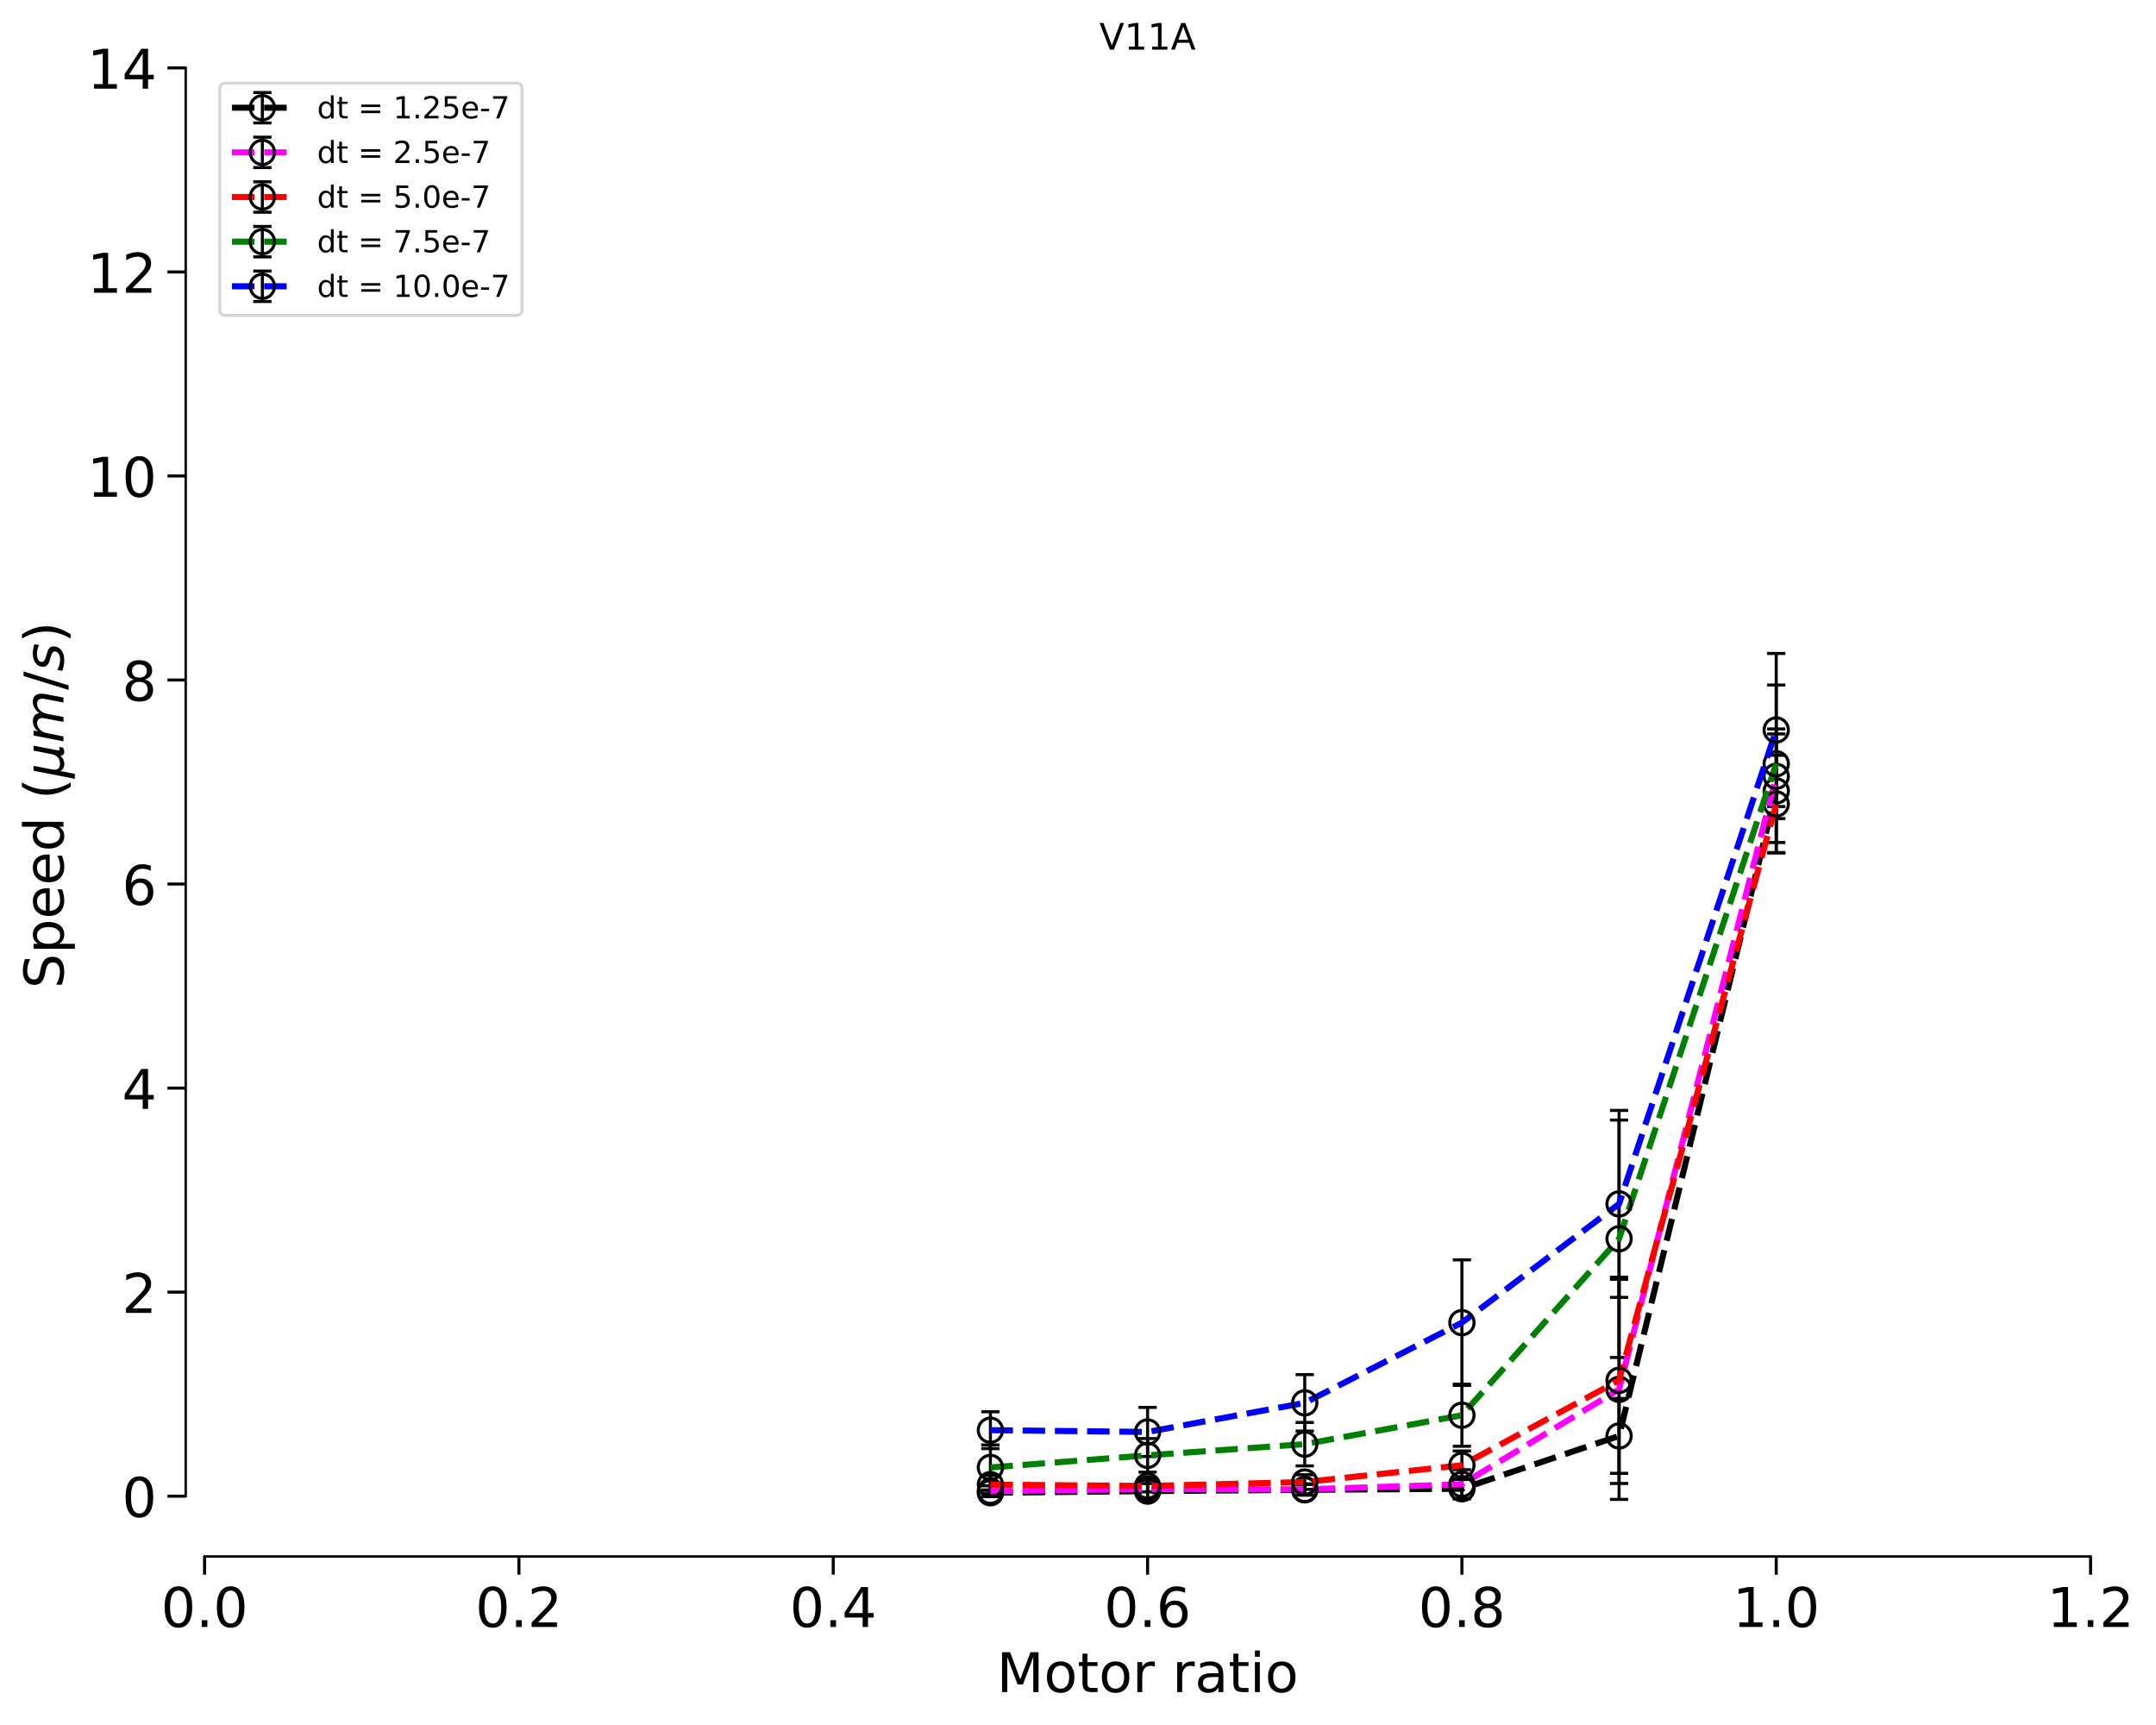 <?xml version="1.0" encoding="utf-8" standalone="no"?>
<!DOCTYPE svg PUBLIC "-//W3C//DTD SVG 1.1//EN"
  "http://www.w3.org/Graphics/SVG/1.1/DTD/svg11.dtd">
<!-- Created with matplotlib (https://matplotlib.org/) -->
<svg height="567.256pt" version="1.1" viewBox="0 0 708.912 567.256" width="708.912pt" xmlns="http://www.w3.org/2000/svg" xmlns:xlink="http://www.w3.org/1999/xlink">
 <defs>
  <style type="text/css">
*{stroke-linecap:butt;stroke-linejoin:round;}
  </style>
 </defs>
 <g id="figure_1">
  <g id="patch_1">
   <path d="M -0 567.256 
L 708.912 567.256 
L 708.912 0 
L -0 0 
z
" style="fill:#ffffff;"/>
  </g>
  <g id="axes_1">
   <g id="patch_2">
    <path d="M 67.266 506.869 
L 687.399 506.869 
L 687.399 22.318 
L 67.266 22.318 
z
" style="fill:#ffffff;"/>
   </g>
   <g id="matplotlib.axis_1">
    <g id="xtick_1">
     <g id="line2d_1">
      <defs>
       <path d="M 0 0 
L 0 6 
" id="mbed5102aec" style="stroke:#000000;"/>
      </defs>
      <g>
       <use style="stroke:#000000;" x="67.266" xlink:href="#mbed5102aec" y="511.715"/>
      </g>
     </g>
     <g id="text_1">
      <!-- 0.0 -->
      <defs>
       <path d="M 31.781 66.406 
Q 24.172 66.406 20.328 58.906 
Q 16.5 51.422 16.5 36.375 
Q 16.5 21.391 20.328 13.891 
Q 24.172 6.391 31.781 6.391 
Q 39.453 6.391 43.281 13.891 
Q 47.125 21.391 47.125 36.375 
Q 47.125 51.422 43.281 58.906 
Q 39.453 66.406 31.781 66.406 
z
M 31.781 74.219 
Q 44.047 74.219 50.516 64.516 
Q 56.984 54.828 56.984 36.375 
Q 56.984 17.969 50.516 8.266 
Q 44.047 -1.422 31.781 -1.422 
Q 19.531 -1.422 13.062 8.266 
Q 6.594 17.969 6.594 36.375 
Q 6.594 54.828 13.062 64.516 
Q 19.531 74.219 31.781 74.219 
z
" id="DejaVuSans-48"/>
       <path d="M 10.688 12.406 
L 21 12.406 
L 21 0 
L 10.688 0 
z
" id="DejaVuSans-46"/>
      </defs>
      <g transform="translate(52.954 534.892)scale(0.18 -0.18)">
       <use xlink:href="#DejaVuSans-48"/>
       <use x="63.623" xlink:href="#DejaVuSans-46"/>
       <use x="95.41" xlink:href="#DejaVuSans-48"/>
      </g>
     </g>
    </g>
    <g id="xtick_2">
     <g id="line2d_2">
      <g>
       <use style="stroke:#000000;" x="170.622" xlink:href="#mbed5102aec" y="511.715"/>
      </g>
     </g>
     <g id="text_2">
      <!-- 0.2 -->
      <defs>
       <path d="M 19.188 8.297 
L 53.609 8.297 
L 53.609 0 
L 7.328 0 
L 7.328 8.297 
Q 12.938 14.109 22.625 23.891 
Q 32.328 33.688 34.812 36.531 
Q 39.547 41.844 41.422 45.531 
Q 43.312 49.219 43.312 52.781 
Q 43.312 58.594 39.234 62.25 
Q 35.156 65.922 28.609 65.922 
Q 23.969 65.922 18.812 64.312 
Q 13.672 62.703 7.812 59.422 
L 7.812 69.391 
Q 13.766 71.781 18.938 73 
Q 24.125 74.219 28.422 74.219 
Q 39.75 74.219 46.484 68.547 
Q 53.219 62.891 53.219 53.422 
Q 53.219 48.922 51.531 44.891 
Q 49.859 40.875 45.406 35.406 
Q 44.188 33.984 37.641 27.219 
Q 31.109 20.453 19.188 8.297 
z
" id="DejaVuSans-50"/>
      </defs>
      <g transform="translate(156.309 534.892)scale(0.18 -0.18)">
       <use xlink:href="#DejaVuSans-48"/>
       <use x="63.623" xlink:href="#DejaVuSans-46"/>
       <use x="95.41" xlink:href="#DejaVuSans-50"/>
      </g>
     </g>
    </g>
    <g id="xtick_3">
     <g id="line2d_3">
      <g>
       <use style="stroke:#000000;" x="273.977" xlink:href="#mbed5102aec" y="511.715"/>
      </g>
     </g>
     <g id="text_3">
      <!-- 0.4 -->
      <defs>
       <path d="M 37.797 64.312 
L 12.891 25.391 
L 37.797 25.391 
z
M 35.203 72.906 
L 47.609 72.906 
L 47.609 25.391 
L 58.016 25.391 
L 58.016 17.188 
L 47.609 17.188 
L 47.609 0 
L 37.797 0 
L 37.797 17.188 
L 4.891 17.188 
L 4.891 26.703 
z
" id="DejaVuSans-52"/>
      </defs>
      <g transform="translate(259.664 534.892)scale(0.18 -0.18)">
       <use xlink:href="#DejaVuSans-48"/>
       <use x="63.623" xlink:href="#DejaVuSans-46"/>
       <use x="95.41" xlink:href="#DejaVuSans-52"/>
      </g>
     </g>
    </g>
    <g id="xtick_4">
     <g id="line2d_4">
      <g>
       <use style="stroke:#000000;" x="377.333" xlink:href="#mbed5102aec" y="511.715"/>
      </g>
     </g>
     <g id="text_4">
      <!-- 0.6 -->
      <defs>
       <path d="M 33.016 40.375 
Q 26.375 40.375 22.484 35.828 
Q 18.609 31.297 18.609 23.391 
Q 18.609 15.531 22.484 10.953 
Q 26.375 6.391 33.016 6.391 
Q 39.656 6.391 43.531 10.953 
Q 47.406 15.531 47.406 23.391 
Q 47.406 31.297 43.531 35.828 
Q 39.656 40.375 33.016 40.375 
z
M 52.594 71.297 
L 52.594 62.312 
Q 48.875 64.062 45.094 64.984 
Q 41.312 65.922 37.594 65.922 
Q 27.828 65.922 22.672 59.328 
Q 17.531 52.734 16.797 39.406 
Q 19.672 43.656 24.016 45.922 
Q 28.375 48.188 33.594 48.188 
Q 44.578 48.188 50.953 41.516 
Q 57.328 34.859 57.328 23.391 
Q 57.328 12.156 50.688 5.359 
Q 44.047 -1.422 33.016 -1.422 
Q 20.359 -1.422 13.672 8.266 
Q 6.984 17.969 6.984 36.375 
Q 6.984 53.656 15.188 63.938 
Q 23.391 74.219 37.203 74.219 
Q 40.922 74.219 44.703 73.484 
Q 48.484 72.75 52.594 71.297 
z
" id="DejaVuSans-54"/>
      </defs>
      <g transform="translate(363.02 534.892)scale(0.18 -0.18)">
       <use xlink:href="#DejaVuSans-48"/>
       <use x="63.623" xlink:href="#DejaVuSans-46"/>
       <use x="95.41" xlink:href="#DejaVuSans-54"/>
      </g>
     </g>
    </g>
    <g id="xtick_5">
     <g id="line2d_5">
      <g>
       <use style="stroke:#000000;" x="480.688" xlink:href="#mbed5102aec" y="511.715"/>
      </g>
     </g>
     <g id="text_5">
      <!-- 0.8 -->
      <defs>
       <path d="M 31.781 34.625 
Q 24.75 34.625 20.719 30.859 
Q 16.703 27.094 16.703 20.516 
Q 16.703 13.922 20.719 10.156 
Q 24.75 6.391 31.781 6.391 
Q 38.812 6.391 42.859 10.172 
Q 46.922 13.969 46.922 20.516 
Q 46.922 27.094 42.891 30.859 
Q 38.875 34.625 31.781 34.625 
z
M 21.922 38.812 
Q 15.578 40.375 12.031 44.719 
Q 8.5 49.078 8.5 55.328 
Q 8.5 64.062 14.719 69.141 
Q 20.953 74.219 31.781 74.219 
Q 42.672 74.219 48.875 69.141 
Q 55.078 64.062 55.078 55.328 
Q 55.078 49.078 51.531 44.719 
Q 48 40.375 41.703 38.812 
Q 48.828 37.156 52.797 32.312 
Q 56.781 27.484 56.781 20.516 
Q 56.781 9.906 50.312 4.234 
Q 43.844 -1.422 31.781 -1.422 
Q 19.734 -1.422 13.25 4.234 
Q 6.781 9.906 6.781 20.516 
Q 6.781 27.484 10.781 32.312 
Q 14.797 37.156 21.922 38.812 
z
M 18.312 54.391 
Q 18.312 48.734 21.844 45.562 
Q 25.391 42.391 31.781 42.391 
Q 38.141 42.391 41.719 45.562 
Q 45.312 48.734 45.312 54.391 
Q 45.312 60.062 41.719 63.234 
Q 38.141 66.406 31.781 66.406 
Q 25.391 66.406 21.844 63.234 
Q 18.312 60.062 18.312 54.391 
z
" id="DejaVuSans-56"/>
      </defs>
      <g transform="translate(466.375 534.892)scale(0.18 -0.18)">
       <use xlink:href="#DejaVuSans-48"/>
       <use x="63.623" xlink:href="#DejaVuSans-46"/>
       <use x="95.41" xlink:href="#DejaVuSans-56"/>
      </g>
     </g>
    </g>
    <g id="xtick_6">
     <g id="line2d_6">
      <g>
       <use style="stroke:#000000;" x="584.043" xlink:href="#mbed5102aec" y="511.715"/>
      </g>
     </g>
     <g id="text_6">
      <!-- 1.0 -->
      <defs>
       <path d="M 12.406 8.297 
L 28.516 8.297 
L 28.516 63.922 
L 10.984 60.406 
L 10.984 69.391 
L 28.422 72.906 
L 38.281 72.906 
L 38.281 8.297 
L 54.391 8.297 
L 54.391 0 
L 12.406 0 
z
" id="DejaVuSans-49"/>
      </defs>
      <g transform="translate(569.731 534.892)scale(0.18 -0.18)">
       <use xlink:href="#DejaVuSans-49"/>
       <use x="63.623" xlink:href="#DejaVuSans-46"/>
       <use x="95.41" xlink:href="#DejaVuSans-48"/>
      </g>
     </g>
    </g>
    <g id="xtick_7">
     <g id="line2d_7">
      <g>
       <use style="stroke:#000000;" x="687.399" xlink:href="#mbed5102aec" y="511.715"/>
      </g>
     </g>
     <g id="text_7">
      <!-- 1.2 -->
      <g transform="translate(673.086 534.892)scale(0.18 -0.18)">
       <use xlink:href="#DejaVuSans-49"/>
       <use x="63.623" xlink:href="#DejaVuSans-46"/>
       <use x="95.41" xlink:href="#DejaVuSans-50"/>
      </g>
     </g>
    </g>
    <g id="text_8">
     <!-- Motor ratio -->
     <defs>
      <path d="M 9.812 72.906 
L 24.516 72.906 
L 43.109 23.297 
L 61.812 72.906 
L 76.516 72.906 
L 76.516 0 
L 66.891 0 
L 66.891 64.016 
L 48.094 14.016 
L 38.188 14.016 
L 19.391 64.016 
L 19.391 0 
L 9.812 0 
z
" id="DejaVuSans-77"/>
      <path d="M 30.609 48.391 
Q 23.391 48.391 19.188 42.75 
Q 14.984 37.109 14.984 27.297 
Q 14.984 17.484 19.156 11.844 
Q 23.344 6.203 30.609 6.203 
Q 37.797 6.203 41.984 11.859 
Q 46.188 17.531 46.188 27.297 
Q 46.188 37.016 41.984 42.703 
Q 37.797 48.391 30.609 48.391 
z
M 30.609 56 
Q 42.328 56 49.016 48.375 
Q 55.719 40.766 55.719 27.297 
Q 55.719 13.875 49.016 6.219 
Q 42.328 -1.422 30.609 -1.422 
Q 18.844 -1.422 12.172 6.219 
Q 5.516 13.875 5.516 27.297 
Q 5.516 40.766 12.172 48.375 
Q 18.844 56 30.609 56 
z
" id="DejaVuSans-111"/>
      <path d="M 18.312 70.219 
L 18.312 54.688 
L 36.812 54.688 
L 36.812 47.703 
L 18.312 47.703 
L 18.312 18.016 
Q 18.312 11.328 20.141 9.422 
Q 21.969 7.516 27.594 7.516 
L 36.812 7.516 
L 36.812 0 
L 27.594 0 
Q 17.188 0 13.234 3.875 
Q 9.281 7.766 9.281 18.016 
L 9.281 47.703 
L 2.688 47.703 
L 2.688 54.688 
L 9.281 54.688 
L 9.281 70.219 
z
" id="DejaVuSans-116"/>
      <path d="M 41.109 46.297 
Q 39.594 47.172 37.812 47.578 
Q 36.031 48 33.891 48 
Q 26.266 48 22.188 43.047 
Q 18.109 38.094 18.109 28.812 
L 18.109 0 
L 9.078 0 
L 9.078 54.688 
L 18.109 54.688 
L 18.109 46.188 
Q 20.953 51.172 25.484 53.578 
Q 30.031 56 36.531 56 
Q 37.453 56 38.578 55.875 
Q 39.703 55.766 41.062 55.516 
z
" id="DejaVuSans-114"/>
      <path id="DejaVuSans-32"/>
      <path d="M 34.281 27.484 
Q 23.391 27.484 19.188 25 
Q 14.984 22.516 14.984 16.5 
Q 14.984 11.719 18.141 8.906 
Q 21.297 6.109 26.703 6.109 
Q 34.188 6.109 38.703 11.406 
Q 43.219 16.703 43.219 25.484 
L 43.219 27.484 
z
M 52.203 31.203 
L 52.203 0 
L 43.219 0 
L 43.219 8.297 
Q 40.141 3.328 35.547 0.953 
Q 30.953 -1.422 24.312 -1.422 
Q 15.922 -1.422 10.953 3.297 
Q 6 8.016 6 15.922 
Q 6 25.141 12.172 29.828 
Q 18.359 34.516 30.609 34.516 
L 43.219 34.516 
L 43.219 35.406 
Q 43.219 41.609 39.141 45 
Q 35.062 48.391 27.688 48.391 
Q 23 48.391 18.547 47.266 
Q 14.109 46.141 10.016 43.891 
L 10.016 52.203 
Q 14.938 54.109 19.578 55.047 
Q 24.219 56 28.609 56 
Q 40.484 56 46.344 49.844 
Q 52.203 43.703 52.203 31.203 
z
" id="DejaVuSans-97"/>
      <path d="M 9.422 54.688 
L 18.406 54.688 
L 18.406 0 
L 9.422 0 
z
M 9.422 75.984 
L 18.406 75.984 
L 18.406 64.594 
L 9.422 64.594 
z
" id="DejaVuSans-105"/>
     </defs>
     <g transform="translate(327.714 556.313)scale(0.18 -0.18)">
      <use xlink:href="#DejaVuSans-77"/>
      <use x="86.279" xlink:href="#DejaVuSans-111"/>
      <use x="147.461" xlink:href="#DejaVuSans-116"/>
      <use x="186.67" xlink:href="#DejaVuSans-111"/>
      <use x="247.852" xlink:href="#DejaVuSans-114"/>
      <use x="288.965" xlink:href="#DejaVuSans-32"/>
      <use x="320.752" xlink:href="#DejaVuSans-114"/>
      <use x="361.865" xlink:href="#DejaVuSans-97"/>
      <use x="423.145" xlink:href="#DejaVuSans-116"/>
      <use x="462.354" xlink:href="#DejaVuSans-105"/>
      <use x="490.137" xlink:href="#DejaVuSans-111"/>
     </g>
    </g>
   </g>
   <g id="matplotlib.axis_2">
    <g id="ytick_1">
     <g id="line2d_8">
      <defs>
       <path d="M 0 0 
L -6 0 
" id="ma303d2edf0" style="stroke:#000000;"/>
      </defs>
      <g>
       <use style="stroke:#000000;" x="61.065" xlink:href="#ma303d2edf0" y="491.894"/>
      </g>
     </g>
     <g id="text_9">
      <!-- 0 -->
      <g transform="translate(40.112 498.733)scale(0.18 -0.18)">
       <use xlink:href="#DejaVuSans-48"/>
      </g>
     </g>
    </g>
    <g id="ytick_2">
     <g id="line2d_9">
      <g>
       <use style="stroke:#000000;" x="61.065" xlink:href="#ma303d2edf0" y="424.812"/>
      </g>
     </g>
     <g id="text_10">
      <!-- 2 -->
      <g transform="translate(40.112 431.65)scale(0.18 -0.18)">
       <use xlink:href="#DejaVuSans-50"/>
      </g>
     </g>
    </g>
    <g id="ytick_3">
     <g id="line2d_10">
      <g>
       <use style="stroke:#000000;" x="61.065" xlink:href="#ma303d2edf0" y="357.729"/>
      </g>
     </g>
     <g id="text_11">
      <!-- 4 -->
      <g transform="translate(40.112 364.568)scale(0.18 -0.18)">
       <use xlink:href="#DejaVuSans-52"/>
      </g>
     </g>
    </g>
    <g id="ytick_4">
     <g id="line2d_11">
      <g>
       <use style="stroke:#000000;" x="61.065" xlink:href="#ma303d2edf0" y="290.647"/>
      </g>
     </g>
     <g id="text_12">
      <!-- 6 -->
      <g transform="translate(40.112 297.486)scale(0.18 -0.18)">
       <use xlink:href="#DejaVuSans-54"/>
      </g>
     </g>
    </g>
    <g id="ytick_5">
     <g id="line2d_12">
      <g>
       <use style="stroke:#000000;" x="61.065" xlink:href="#ma303d2edf0" y="223.565"/>
      </g>
     </g>
     <g id="text_13">
      <!-- 8 -->
      <g transform="translate(40.112 230.404)scale(0.18 -0.18)">
       <use xlink:href="#DejaVuSans-56"/>
      </g>
     </g>
    </g>
    <g id="ytick_6">
     <g id="line2d_13">
      <g>
       <use style="stroke:#000000;" x="61.065" xlink:href="#ma303d2edf0" y="156.483"/>
      </g>
     </g>
     <g id="text_14">
      <!-- 10 -->
      <g transform="translate(28.66 163.321)scale(0.18 -0.18)">
       <use xlink:href="#DejaVuSans-49"/>
       <use x="63.623" xlink:href="#DejaVuSans-48"/>
      </g>
     </g>
    </g>
    <g id="ytick_7">
     <g id="line2d_14">
      <g>
       <use style="stroke:#000000;" x="61.065" xlink:href="#ma303d2edf0" y="89.4"/>
      </g>
     </g>
     <g id="text_15">
      <!-- 12 -->
      <g transform="translate(28.66 96.239)scale(0.18 -0.18)">
       <use xlink:href="#DejaVuSans-49"/>
       <use x="63.623" xlink:href="#DejaVuSans-50"/>
      </g>
     </g>
    </g>
    <g id="ytick_8">
     <g id="line2d_15">
      <g>
       <use style="stroke:#000000;" x="61.065" xlink:href="#ma303d2edf0" y="22.318"/>
      </g>
     </g>
     <g id="text_16">
      <!-- 14 -->
      <g transform="translate(28.66 29.157)scale(0.18 -0.18)">
       <use xlink:href="#DejaVuSans-49"/>
       <use x="63.623" xlink:href="#DejaVuSans-52"/>
      </g>
     </g>
    </g>
    <g id="text_17">
     <!-- Speed ($\mu m/s$) -->
     <defs>
      <path d="M 53.516 70.516 
L 53.516 60.891 
Q 47.906 63.578 42.922 64.891 
Q 37.938 66.219 33.297 66.219 
Q 25.25 66.219 20.875 63.094 
Q 16.5 59.969 16.5 54.203 
Q 16.5 49.359 19.406 46.891 
Q 22.312 44.438 30.422 42.922 
L 36.375 41.703 
Q 47.406 39.594 52.656 34.297 
Q 57.906 29 57.906 20.125 
Q 57.906 9.516 50.797 4.047 
Q 43.703 -1.422 29.984 -1.422 
Q 24.812 -1.422 18.969 -0.25 
Q 13.141 0.922 6.891 3.219 
L 6.891 13.375 
Q 12.891 10.016 18.656 8.297 
Q 24.422 6.594 29.984 6.594 
Q 38.422 6.594 43.016 9.906 
Q 47.609 13.234 47.609 19.391 
Q 47.609 24.75 44.312 27.781 
Q 41.016 30.812 33.5 32.328 
L 27.484 33.5 
Q 16.453 35.688 11.516 40.375 
Q 6.594 45.062 6.594 53.422 
Q 6.594 63.094 13.406 68.656 
Q 20.219 74.219 32.172 74.219 
Q 37.312 74.219 42.625 73.281 
Q 47.953 72.359 53.516 70.516 
z
" id="DejaVuSans-83"/>
      <path d="M 18.109 8.203 
L 18.109 -20.797 
L 9.078 -20.797 
L 9.078 54.688 
L 18.109 54.688 
L 18.109 46.391 
Q 20.953 51.266 25.266 53.625 
Q 29.594 56 35.594 56 
Q 45.562 56 51.781 48.094 
Q 58.016 40.188 58.016 27.297 
Q 58.016 14.406 51.781 6.484 
Q 45.562 -1.422 35.594 -1.422 
Q 29.594 -1.422 25.266 0.953 
Q 20.953 3.328 18.109 8.203 
z
M 48.688 27.297 
Q 48.688 37.203 44.609 42.844 
Q 40.531 48.484 33.406 48.484 
Q 26.266 48.484 22.188 42.844 
Q 18.109 37.203 18.109 27.297 
Q 18.109 17.391 22.188 11.75 
Q 26.266 6.109 33.406 6.109 
Q 40.531 6.109 44.609 11.75 
Q 48.688 17.391 48.688 27.297 
z
" id="DejaVuSans-112"/>
      <path d="M 56.203 29.594 
L 56.203 25.203 
L 14.891 25.203 
Q 15.484 15.922 20.484 11.062 
Q 25.484 6.203 34.422 6.203 
Q 39.594 6.203 44.453 7.469 
Q 49.312 8.734 54.109 11.281 
L 54.109 2.781 
Q 49.266 0.734 44.188 -0.344 
Q 39.109 -1.422 33.891 -1.422 
Q 20.797 -1.422 13.156 6.188 
Q 5.516 13.812 5.516 26.812 
Q 5.516 40.234 12.766 48.109 
Q 20.016 56 32.328 56 
Q 43.359 56 49.781 48.891 
Q 56.203 41.797 56.203 29.594 
z
M 47.219 32.234 
Q 47.125 39.594 43.094 43.984 
Q 39.062 48.391 32.422 48.391 
Q 24.906 48.391 20.391 44.141 
Q 15.875 39.891 15.188 32.172 
z
" id="DejaVuSans-101"/>
      <path d="M 45.406 46.391 
L 45.406 75.984 
L 54.391 75.984 
L 54.391 0 
L 45.406 0 
L 45.406 8.203 
Q 42.578 3.328 38.25 0.953 
Q 33.938 -1.422 27.875 -1.422 
Q 17.969 -1.422 11.734 6.484 
Q 5.516 14.406 5.516 27.297 
Q 5.516 40.188 11.734 48.094 
Q 17.969 56 27.875 56 
Q 33.938 56 38.25 53.625 
Q 42.578 51.266 45.406 46.391 
z
M 14.797 27.297 
Q 14.797 17.391 18.875 11.75 
Q 22.953 6.109 30.078 6.109 
Q 37.203 6.109 41.297 11.75 
Q 45.406 17.391 45.406 27.297 
Q 45.406 37.203 41.297 42.844 
Q 37.203 48.484 30.078 48.484 
Q 22.953 48.484 18.875 42.844 
Q 14.797 37.203 14.797 27.297 
z
" id="DejaVuSans-100"/>
      <path d="M 31 75.875 
Q 24.469 64.656 21.281 53.656 
Q 18.109 42.672 18.109 31.391 
Q 18.109 20.125 21.312 9.062 
Q 24.516 -2 31 -13.188 
L 23.188 -13.188 
Q 15.875 -1.703 12.234 9.375 
Q 8.594 20.453 8.594 31.391 
Q 8.594 42.281 12.203 53.312 
Q 15.828 64.359 23.188 75.875 
z
" id="DejaVuSans-40"/>
      <path d="M -1.312 -20.797 
L 13.375 54.688 
L 22.406 54.688 
L 15.766 20.656 
Q 15.578 19.625 15.422 18.359 
Q 15.281 17.094 15.281 15.828 
Q 15.281 11.281 18.141 8.828 
Q 21 6.391 26.312 6.391 
Q 33.547 6.391 37.984 10.484 
Q 42.438 14.594 44 22.797 
L 50.203 54.688 
L 59.188 54.688 
L 51.031 12.641 
Q 50.828 11.719 50.75 11.031 
Q 50.688 10.359 50.688 9.812 
Q 50.688 8.297 51.297 7.594 
Q 51.906 6.891 53.219 6.891 
Q 53.719 6.891 54.562 7.125 
Q 55.422 7.375 56.984 8.016 
L 55.609 0.781 
Q 53.469 -0.297 51.516 -0.859 
Q 49.562 -1.422 47.703 -1.422 
Q 44.484 -1.422 42.656 0.625 
Q 40.828 2.688 40.828 6.297 
Q 38.094 2.391 34.297 0.484 
Q 30.516 -1.422 25.391 -1.422 
Q 20.844 -1.422 17.453 0.672 
Q 14.062 2.781 12.984 6.203 
L 7.719 -20.797 
z
" id="DejaVuSans-Oblique-956"/>
      <path d="M 89.797 33.016 
L 83.406 0 
L 74.422 0 
L 80.719 32.719 
Q 81.109 34.812 81.297 36.328 
Q 81.5 37.844 81.5 38.922 
Q 81.5 43.312 79.047 45.75 
Q 76.609 48.188 72.219 48.188 
Q 65.672 48.188 60.547 43.281 
Q 55.422 38.375 53.906 30.516 
L 47.906 0 
L 38.922 0 
L 45.312 32.719 
Q 45.703 34.516 45.891 36.047 
Q 46.094 37.594 46.094 38.812 
Q 46.094 43.266 43.656 45.719 
Q 41.219 48.188 36.922 48.188 
Q 30.281 48.188 25.141 43.281 
Q 20.016 38.375 18.5 30.516 
L 12.5 0 
L 3.516 0 
L 14.203 54.688 
L 23.188 54.688 
L 21.484 46.188 
Q 25.141 50.984 30.047 53.484 
Q 34.969 56 40.578 56 
Q 46.531 56 50.359 52.875 
Q 54.203 49.75 54.984 44.188 
Q 59.078 49.953 64.469 52.969 
Q 69.875 56 75.875 56 
Q 82.906 56 86.734 51.953 
Q 90.578 47.906 90.578 40.484 
Q 90.578 38.875 90.375 36.938 
Q 90.188 35.016 89.797 33.016 
z
" id="DejaVuSans-Oblique-109"/>
      <path d="M 25.391 72.906 
L 33.688 72.906 
L 8.297 -9.281 
L 0 -9.281 
z
" id="DejaVuSans-47"/>
      <path d="M 50 53.078 
L 48.297 44.578 
Q 44.734 46.531 40.766 47.5 
Q 36.812 48.484 32.625 48.484 
Q 25.531 48.484 21.453 46.062 
Q 17.391 43.656 17.391 39.5 
Q 17.391 34.672 26.859 32.078 
Q 27.594 31.891 27.938 31.781 
L 30.812 30.906 
Q 39.797 28.422 42.797 25.688 
Q 45.797 22.953 45.797 18.219 
Q 45.797 9.516 38.891 4.047 
Q 31.984 -1.422 20.797 -1.422 
Q 16.453 -1.422 11.672 -0.578 
Q 6.891 0.25 1.125 2 
L 2.875 11.281 
Q 7.812 8.734 12.594 7.422 
Q 17.391 6.109 21.781 6.109 
Q 28.375 6.109 32.5 8.938 
Q 36.625 11.766 36.625 16.109 
Q 36.625 20.797 25.781 23.688 
L 24.859 23.922 
L 21.781 24.703 
Q 14.938 26.516 11.766 29.469 
Q 8.594 32.422 8.594 37.016 
Q 8.594 45.75 15.156 50.875 
Q 21.734 56 33.016 56 
Q 37.453 56 41.672 55.266 
Q 45.906 54.547 50 53.078 
z
" id="DejaVuSans-Oblique-115"/>
      <path d="M 8.016 75.875 
L 15.828 75.875 
Q 23.141 64.359 26.781 53.312 
Q 30.422 42.281 30.422 31.391 
Q 30.422 20.453 26.781 9.375 
Q 23.141 -1.703 15.828 -13.188 
L 8.016 -13.188 
Q 14.5 -2 17.703 9.062 
Q 20.906 20.125 20.906 31.391 
Q 20.906 42.672 17.703 53.656 
Q 14.5 64.656 8.016 75.875 
z
" id="DejaVuSans-41"/>
     </defs>
     <g transform="translate(20.88 324.984)rotate(-90)scale(0.18 -0.18)">
      <use transform="translate(0 0.016)" xlink:href="#DejaVuSans-83"/>
      <use transform="translate(63.477 0.016)" xlink:href="#DejaVuSans-112"/>
      <use transform="translate(126.953 0.016)" xlink:href="#DejaVuSans-101"/>
      <use transform="translate(188.477 0.016)" xlink:href="#DejaVuSans-101"/>
      <use transform="translate(250 0.016)" xlink:href="#DejaVuSans-100"/>
      <use transform="translate(313.477 0.016)" xlink:href="#DejaVuSans-32"/>
      <use transform="translate(345.264 0.016)" xlink:href="#DejaVuSans-40"/>
      <use transform="translate(384.277 0.016)" xlink:href="#DejaVuSans-Oblique-956"/>
      <use transform="translate(447.9 0.016)" xlink:href="#DejaVuSans-Oblique-109"/>
      <use transform="translate(545.312 0.016)" xlink:href="#DejaVuSans-47"/>
      <use transform="translate(579.004 0.016)" xlink:href="#DejaVuSans-Oblique-115"/>
      <use transform="translate(631.104 0.016)" xlink:href="#DejaVuSans-41"/>
     </g>
    </g>
   </g>
   <g id="LineCollection_1">
    <path clip-path="url(#pb3d1d92eb6)" d="M 325.655 491.559 
L 325.655 490.002 
" style="fill:none;stroke:#000000;"/>
    <path clip-path="url(#pb3d1d92eb6)" d="M 377.333 492.729 
L 377.333 487.737 
" style="fill:none;stroke:#000000;"/>
    <path clip-path="url(#pb3d1d92eb6)" d="M 429.01 491.583 
L 429.01 488.052 
" style="fill:none;stroke:#000000;"/>
    <path clip-path="url(#pb3d1d92eb6)" d="M 480.688 492.591 
L 480.688 486.324 
" style="fill:none;stroke:#000000;"/>
    <path clip-path="url(#pb3d1d92eb6)" d="M 532.366 484.399 
L 532.366 459.787 
" style="fill:none;stroke:#000000;"/>
    <path clip-path="url(#pb3d1d92eb6)" d="M 584.043 280.422 
L 584.043 239.653 
" style="fill:none;stroke:#000000;"/>
   </g>
   <g id="LineCollection_2">
    <path clip-path="url(#pb3d1d92eb6)" d="M 325.655 492.03 
L 325.655 488.484 
" style="fill:none;stroke:#000000;"/>
    <path clip-path="url(#pb3d1d92eb6)" d="M 377.333 492.513 
L 377.333 486.617 
" style="fill:none;stroke:#000000;"/>
    <path clip-path="url(#pb3d1d92eb6)" d="M 429.01 491.464 
L 429.01 487.853 
" style="fill:none;stroke:#000000;"/>
    <path clip-path="url(#pb3d1d92eb6)" d="M 480.688 492.793 
L 480.688 483.186 
" style="fill:none;stroke:#000000;"/>
    <path clip-path="url(#pb3d1d92eb6)" d="M 532.366 492.963 
L 532.366 420.603 
" style="fill:none;stroke:#000000;"/>
    <path clip-path="url(#pb3d1d92eb6)" d="M 584.043 269.132 
L 584.043 241.305 
" style="fill:none;stroke:#000000;"/>
   </g>
   <g id="LineCollection_3">
    <path clip-path="url(#pb3d1d92eb6)" d="M 325.655 491.116 
L 325.655 485.074 
" style="fill:none;stroke:#000000;"/>
    <path clip-path="url(#pb3d1d92eb6)" d="M 377.333 490.457 
L 377.333 486.636 
" style="fill:none;stroke:#000000;"/>
    <path clip-path="url(#pb3d1d92eb6)" d="M 429.01 489.667 
L 429.01 484.851 
" style="fill:none;stroke:#000000;"/>
    <path clip-path="url(#pb3d1d92eb6)" d="M 480.688 486.428 
L 480.688 477.035 
" style="fill:none;stroke:#000000;"/>
    <path clip-path="url(#pb3d1d92eb6)" d="M 532.366 487.726 
L 532.366 419.911 
" style="fill:none;stroke:#000000;"/>
    <path clip-path="url(#pb3d1d92eb6)" d="M 584.043 280.296 
L 584.043 248.326 
" style="fill:none;stroke:#000000;"/>
   </g>
   <g id="LineCollection_4">
    <path clip-path="url(#pb3d1d92eb6)" d="M 325.655 489.843 
L 325.655 475.064 
" style="fill:none;stroke:#000000;"/>
    <path clip-path="url(#pb3d1d92eb6)" d="M 377.333 484.007 
L 377.333 472.948 
" style="fill:none;stroke:#000000;"/>
    <path clip-path="url(#pb3d1d92eb6)" d="M 429.01 481.93 
L 429.01 467.66 
" style="fill:none;stroke:#000000;"/>
    <path clip-path="url(#pb3d1d92eb6)" d="M 480.688 475.487 
L 480.688 455.092 
" style="fill:none;stroke:#000000;"/>
    <path clip-path="url(#pb3d1d92eb6)" d="M 532.366 446.305 
L 532.366 368.238 
" style="fill:none;stroke:#000000;"/>
    <path clip-path="url(#pb3d1d92eb6)" d="M 584.043 276.988 
L 584.043 225.208 
" style="fill:none;stroke:#000000;"/>
   </g>
   <g id="LineCollection_5">
    <path clip-path="url(#pb3d1d92eb6)" d="M 325.655 476.259 
L 325.655 464.141 
" style="fill:none;stroke:#000000;"/>
    <path clip-path="url(#pb3d1d92eb6)" d="M 377.333 478.848 
L 377.333 462.722 
" style="fill:none;stroke:#000000;"/>
    <path clip-path="url(#pb3d1d92eb6)" d="M 429.01 470.494 
L 429.01 451.942 
" style="fill:none;stroke:#000000;"/>
    <path clip-path="url(#pb3d1d92eb6)" d="M 480.688 455.481 
L 480.688 414.204 
" style="fill:none;stroke:#000000;"/>
    <path clip-path="url(#pb3d1d92eb6)" d="M 532.366 426.537 
L 532.366 365.072 
" style="fill:none;stroke:#000000;"/>
    <path clip-path="url(#pb3d1d92eb6)" d="M 584.043 265.158 
L 584.043 214.843 
" style="fill:none;stroke:#000000;"/>
   </g>
   <g id="line2d_16">
    <defs>
     <path d="M 3 0 
L -3 -0 
" id="mde0c20da58" style="stroke:#000000;"/>
    </defs>
    <g clip-path="url(#pb3d1d92eb6)">
     <use style="stroke:#000000;" x="325.655" xlink:href="#mde0c20da58" y="491.559"/>
     <use style="stroke:#000000;" x="377.333" xlink:href="#mde0c20da58" y="492.729"/>
     <use style="stroke:#000000;" x="429.01" xlink:href="#mde0c20da58" y="491.583"/>
     <use style="stroke:#000000;" x="480.688" xlink:href="#mde0c20da58" y="492.591"/>
     <use style="stroke:#000000;" x="532.366" xlink:href="#mde0c20da58" y="484.399"/>
     <use style="stroke:#000000;" x="584.043" xlink:href="#mde0c20da58" y="280.422"/>
    </g>
   </g>
   <g id="line2d_17">
    <g clip-path="url(#pb3d1d92eb6)">
     <use style="stroke:#000000;" x="325.655" xlink:href="#mde0c20da58" y="490.002"/>
     <use style="stroke:#000000;" x="377.333" xlink:href="#mde0c20da58" y="487.737"/>
     <use style="stroke:#000000;" x="429.01" xlink:href="#mde0c20da58" y="488.052"/>
     <use style="stroke:#000000;" x="480.688" xlink:href="#mde0c20da58" y="486.324"/>
     <use style="stroke:#000000;" x="532.366" xlink:href="#mde0c20da58" y="459.787"/>
     <use style="stroke:#000000;" x="584.043" xlink:href="#mde0c20da58" y="239.653"/>
    </g>
   </g>
   <g id="line2d_18">
    <g clip-path="url(#pb3d1d92eb6)">
     <use style="stroke:#000000;" x="325.655" xlink:href="#mde0c20da58" y="492.03"/>
     <use style="stroke:#000000;" x="377.333" xlink:href="#mde0c20da58" y="492.513"/>
     <use style="stroke:#000000;" x="429.01" xlink:href="#mde0c20da58" y="491.464"/>
     <use style="stroke:#000000;" x="480.688" xlink:href="#mde0c20da58" y="492.793"/>
     <use style="stroke:#000000;" x="532.366" xlink:href="#mde0c20da58" y="492.963"/>
     <use style="stroke:#000000;" x="584.043" xlink:href="#mde0c20da58" y="269.132"/>
    </g>
   </g>
   <g id="line2d_19">
    <g clip-path="url(#pb3d1d92eb6)">
     <use style="stroke:#000000;" x="325.655" xlink:href="#mde0c20da58" y="488.484"/>
     <use style="stroke:#000000;" x="377.333" xlink:href="#mde0c20da58" y="486.617"/>
     <use style="stroke:#000000;" x="429.01" xlink:href="#mde0c20da58" y="487.853"/>
     <use style="stroke:#000000;" x="480.688" xlink:href="#mde0c20da58" y="483.186"/>
     <use style="stroke:#000000;" x="532.366" xlink:href="#mde0c20da58" y="420.603"/>
     <use style="stroke:#000000;" x="584.043" xlink:href="#mde0c20da58" y="241.305"/>
    </g>
   </g>
   <g id="line2d_20">
    <g clip-path="url(#pb3d1d92eb6)">
     <use style="stroke:#000000;" x="325.655" xlink:href="#mde0c20da58" y="491.116"/>
     <use style="stroke:#000000;" x="377.333" xlink:href="#mde0c20da58" y="490.457"/>
     <use style="stroke:#000000;" x="429.01" xlink:href="#mde0c20da58" y="489.667"/>
     <use style="stroke:#000000;" x="480.688" xlink:href="#mde0c20da58" y="486.428"/>
     <use style="stroke:#000000;" x="532.366" xlink:href="#mde0c20da58" y="487.726"/>
     <use style="stroke:#000000;" x="584.043" xlink:href="#mde0c20da58" y="280.296"/>
    </g>
   </g>
   <g id="line2d_21">
    <g clip-path="url(#pb3d1d92eb6)">
     <use style="stroke:#000000;" x="325.655" xlink:href="#mde0c20da58" y="485.074"/>
     <use style="stroke:#000000;" x="377.333" xlink:href="#mde0c20da58" y="486.636"/>
     <use style="stroke:#000000;" x="429.01" xlink:href="#mde0c20da58" y="484.851"/>
     <use style="stroke:#000000;" x="480.688" xlink:href="#mde0c20da58" y="477.035"/>
     <use style="stroke:#000000;" x="532.366" xlink:href="#mde0c20da58" y="419.911"/>
     <use style="stroke:#000000;" x="584.043" xlink:href="#mde0c20da58" y="248.326"/>
    </g>
   </g>
   <g id="line2d_22">
    <g clip-path="url(#pb3d1d92eb6)">
     <use style="stroke:#000000;" x="325.655" xlink:href="#mde0c20da58" y="489.843"/>
     <use style="stroke:#000000;" x="377.333" xlink:href="#mde0c20da58" y="484.007"/>
     <use style="stroke:#000000;" x="429.01" xlink:href="#mde0c20da58" y="481.93"/>
     <use style="stroke:#000000;" x="480.688" xlink:href="#mde0c20da58" y="475.487"/>
     <use style="stroke:#000000;" x="532.366" xlink:href="#mde0c20da58" y="446.305"/>
     <use style="stroke:#000000;" x="584.043" xlink:href="#mde0c20da58" y="276.988"/>
    </g>
   </g>
   <g id="line2d_23">
    <g clip-path="url(#pb3d1d92eb6)">
     <use style="stroke:#000000;" x="325.655" xlink:href="#mde0c20da58" y="475.064"/>
     <use style="stroke:#000000;" x="377.333" xlink:href="#mde0c20da58" y="472.948"/>
     <use style="stroke:#000000;" x="429.01" xlink:href="#mde0c20da58" y="467.66"/>
     <use style="stroke:#000000;" x="480.688" xlink:href="#mde0c20da58" y="455.092"/>
     <use style="stroke:#000000;" x="532.366" xlink:href="#mde0c20da58" y="368.238"/>
     <use style="stroke:#000000;" x="584.043" xlink:href="#mde0c20da58" y="225.208"/>
    </g>
   </g>
   <g id="line2d_24">
    <g clip-path="url(#pb3d1d92eb6)">
     <use style="stroke:#000000;" x="325.655" xlink:href="#mde0c20da58" y="476.259"/>
     <use style="stroke:#000000;" x="377.333" xlink:href="#mde0c20da58" y="478.848"/>
     <use style="stroke:#000000;" x="429.01" xlink:href="#mde0c20da58" y="470.494"/>
     <use style="stroke:#000000;" x="480.688" xlink:href="#mde0c20da58" y="455.481"/>
     <use style="stroke:#000000;" x="532.366" xlink:href="#mde0c20da58" y="426.537"/>
     <use style="stroke:#000000;" x="584.043" xlink:href="#mde0c20da58" y="265.158"/>
    </g>
   </g>
   <g id="line2d_25">
    <g clip-path="url(#pb3d1d92eb6)">
     <use style="stroke:#000000;" x="325.655" xlink:href="#mde0c20da58" y="464.141"/>
     <use style="stroke:#000000;" x="377.333" xlink:href="#mde0c20da58" y="462.722"/>
     <use style="stroke:#000000;" x="429.01" xlink:href="#mde0c20da58" y="451.942"/>
     <use style="stroke:#000000;" x="480.688" xlink:href="#mde0c20da58" y="414.204"/>
     <use style="stroke:#000000;" x="532.366" xlink:href="#mde0c20da58" y="365.072"/>
     <use style="stroke:#000000;" x="584.043" xlink:href="#mde0c20da58" y="214.843"/>
    </g>
   </g>
   <g id="line2d_26">
    <path clip-path="url(#pb3d1d92eb6)" d="M 325.655 490.78 
L 377.333 490.233 
L 429.01 489.818 
L 480.688 489.458 
L 532.366 472.093 
L 584.043 260.037 
" style="fill:none;stroke:#000000;stroke-dasharray:7.4,3.2;stroke-dashoffset:0;stroke-width:2;"/>
    <defs>
     <path d="M 0 4 
C 1.061 4 2.078 3.579 2.828 2.828 
C 3.579 2.078 4 1.061 4 0 
C 4 -1.061 3.579 -2.078 2.828 -2.828 
C 2.078 -3.579 1.061 -4 0 -4 
C -1.061 -4 -2.078 -3.579 -2.828 -2.828 
C -3.579 -2.078 -4 -1.061 -4 0 
C -4 1.061 -3.579 2.078 -2.828 2.828 
C -2.078 3.579 -1.061 4 0 4 
z
" id="mbf778d2eaf" style="stroke:#000000;"/>
    </defs>
    <g clip-path="url(#pb3d1d92eb6)">
     <use style="fill-opacity:0;stroke:#000000;" x="325.655" xlink:href="#mbf778d2eaf" y="490.78"/>
     <use style="fill-opacity:0;stroke:#000000;" x="377.333" xlink:href="#mbf778d2eaf" y="490.233"/>
     <use style="fill-opacity:0;stroke:#000000;" x="429.01" xlink:href="#mbf778d2eaf" y="489.818"/>
     <use style="fill-opacity:0;stroke:#000000;" x="480.688" xlink:href="#mbf778d2eaf" y="489.458"/>
     <use style="fill-opacity:0;stroke:#000000;" x="532.366" xlink:href="#mbf778d2eaf" y="472.093"/>
     <use style="fill-opacity:0;stroke:#000000;" x="584.043" xlink:href="#mbf778d2eaf" y="260.037"/>
    </g>
   </g>
   <g id="line2d_27">
    <path clip-path="url(#pb3d1d92eb6)" d="M 325.655 490.257 
L 377.333 489.565 
L 429.01 489.659 
L 480.688 487.989 
L 532.366 456.783 
L 584.043 255.218 
" style="fill:none;stroke:#ff00ff;stroke-dasharray:7.4,3.2;stroke-dashoffset:0;stroke-width:2;"/>
    <g clip-path="url(#pb3d1d92eb6)">
     <use style="fill-opacity:0;stroke:#000000;" x="325.655" xlink:href="#mbf778d2eaf" y="490.257"/>
     <use style="fill-opacity:0;stroke:#000000;" x="377.333" xlink:href="#mbf778d2eaf" y="489.565"/>
     <use style="fill-opacity:0;stroke:#000000;" x="429.01" xlink:href="#mbf778d2eaf" y="489.659"/>
     <use style="fill-opacity:0;stroke:#000000;" x="480.688" xlink:href="#mbf778d2eaf" y="487.989"/>
     <use style="fill-opacity:0;stroke:#000000;" x="532.366" xlink:href="#mbf778d2eaf" y="456.783"/>
     <use style="fill-opacity:0;stroke:#000000;" x="584.043" xlink:href="#mbf778d2eaf" y="255.218"/>
    </g>
   </g>
   <g id="line2d_28">
    <path clip-path="url(#pb3d1d92eb6)" d="M 325.655 488.095 
L 377.333 488.546 
L 429.01 487.259 
L 480.688 481.732 
L 532.366 453.818 
L 584.043 264.311 
" style="fill:none;stroke:#ff0000;stroke-dasharray:7.4,3.2;stroke-dashoffset:0;stroke-width:2;"/>
    <g clip-path="url(#pb3d1d92eb6)">
     <use style="fill-opacity:0;stroke:#000000;" x="325.655" xlink:href="#mbf778d2eaf" y="488.095"/>
     <use style="fill-opacity:0;stroke:#000000;" x="377.333" xlink:href="#mbf778d2eaf" y="488.546"/>
     <use style="fill-opacity:0;stroke:#000000;" x="429.01" xlink:href="#mbf778d2eaf" y="487.259"/>
     <use style="fill-opacity:0;stroke:#000000;" x="480.688" xlink:href="#mbf778d2eaf" y="481.732"/>
     <use style="fill-opacity:0;stroke:#000000;" x="532.366" xlink:href="#mbf778d2eaf" y="453.818"/>
     <use style="fill-opacity:0;stroke:#000000;" x="584.043" xlink:href="#mbf778d2eaf" y="264.311"/>
    </g>
   </g>
   <g id="line2d_29">
    <path clip-path="url(#pb3d1d92eb6)" d="M 325.655 482.454 
L 377.333 478.478 
L 429.01 474.795 
L 480.688 465.29 
L 532.366 407.272 
L 584.043 251.098 
" style="fill:none;stroke:#008000;stroke-dasharray:7.4,3.2;stroke-dashoffset:0;stroke-width:2;"/>
    <g clip-path="url(#pb3d1d92eb6)">
     <use style="fill-opacity:0;stroke:#000000;" x="325.655" xlink:href="#mbf778d2eaf" y="482.454"/>
     <use style="fill-opacity:0;stroke:#000000;" x="377.333" xlink:href="#mbf778d2eaf" y="478.478"/>
     <use style="fill-opacity:0;stroke:#000000;" x="429.01" xlink:href="#mbf778d2eaf" y="474.795"/>
     <use style="fill-opacity:0;stroke:#000000;" x="480.688" xlink:href="#mbf778d2eaf" y="465.29"/>
     <use style="fill-opacity:0;stroke:#000000;" x="532.366" xlink:href="#mbf778d2eaf" y="407.272"/>
     <use style="fill-opacity:0;stroke:#000000;" x="584.043" xlink:href="#mbf778d2eaf" y="251.098"/>
    </g>
   </g>
   <g id="line2d_30">
    <path clip-path="url(#pb3d1d92eb6)" d="M 325.655 470.2 
L 377.333 470.785 
L 429.01 461.218 
L 480.688 434.842 
L 532.366 395.804 
L 584.043 240 
" style="fill:none;stroke:#0000ff;stroke-dasharray:7.4,3.2;stroke-dashoffset:0;stroke-width:2;"/>
    <g clip-path="url(#pb3d1d92eb6)">
     <use style="fill-opacity:0;stroke:#000000;" x="325.655" xlink:href="#mbf778d2eaf" y="470.2"/>
     <use style="fill-opacity:0;stroke:#000000;" x="377.333" xlink:href="#mbf778d2eaf" y="470.785"/>
     <use style="fill-opacity:0;stroke:#000000;" x="429.01" xlink:href="#mbf778d2eaf" y="461.218"/>
     <use style="fill-opacity:0;stroke:#000000;" x="480.688" xlink:href="#mbf778d2eaf" y="434.842"/>
     <use style="fill-opacity:0;stroke:#000000;" x="532.366" xlink:href="#mbf778d2eaf" y="395.804"/>
     <use style="fill-opacity:0;stroke:#000000;" x="584.043" xlink:href="#mbf778d2eaf" y="240"/>
    </g>
   </g>
   <g id="patch_3">
    <path d="M 61.065 491.894 
L 61.065 22.318 
" style="fill:none;stroke:#000000;stroke-linecap:square;stroke-linejoin:miter;stroke-width:0.8;"/>
   </g>
   <g id="patch_4">
    <path d="M 67.266 511.715 
L 687.399 511.715 
" style="fill:none;stroke:#000000;stroke-linecap:square;stroke-linejoin:miter;stroke-width:0.8;"/>
   </g>
   <g id="text_18">
    <!-- V11A -->
    <defs>
     <path d="M 28.609 0 
L 0.781 72.906 
L 11.078 72.906 
L 34.188 11.531 
L 57.328 72.906 
L 67.578 72.906 
L 39.797 0 
z
" id="DejaVuSans-86"/>
     <path d="M 34.188 63.188 
L 20.797 26.906 
L 47.609 26.906 
z
M 28.609 72.906 
L 39.797 72.906 
L 67.578 0 
L 57.328 0 
L 50.688 18.703 
L 17.828 18.703 
L 11.188 0 
L 0.781 0 
z
" id="DejaVuSans-65"/>
    </defs>
    <g transform="translate(361.489 16.318)scale(0.12 -0.12)">
     <use xlink:href="#DejaVuSans-86"/>
     <use x="68.408" xlink:href="#DejaVuSans-49"/>
     <use x="132.031" xlink:href="#DejaVuSans-49"/>
     <use x="195.654" xlink:href="#DejaVuSans-65"/>
    </g>
   </g>
   <g id="legend_1">
    <g id="patch_5">
     <path d="M 74.266 103.709 
L 169.66 103.709 
Q 171.66 103.709 171.66 101.709 
L 171.66 29.318 
Q 171.66 27.318 169.66 27.318 
L 74.266 27.318 
Q 72.266 27.318 72.266 29.318 
L 72.266 101.709 
Q 72.266 103.709 74.266 103.709 
z
" style="fill:#ffffff;opacity:0.8;stroke:#cccccc;stroke-linejoin:miter;"/>
    </g>
    <g id="LineCollection_6">
     <path d="M 86.266 40.417 
L 86.266 30.417 
" style="fill:none;stroke:#000000;"/>
    </g>
    <g id="line2d_31">
     <g>
      <use style="stroke:#000000;" x="86.266" xlink:href="#mde0c20da58" y="40.417"/>
     </g>
    </g>
    <g id="line2d_32">
     <g>
      <use style="stroke:#000000;" x="86.266" xlink:href="#mde0c20da58" y="30.417"/>
     </g>
    </g>
    <g id="line2d_33">
     <path d="M 76.266 35.417 
L 96.266 35.417 
" style="fill:none;stroke:#000000;stroke-dasharray:7.4,3.2;stroke-dashoffset:0;stroke-width:2;"/>
    </g>
    <g id="line2d_34">
     <g>
      <use style="fill-opacity:0;stroke:#000000;" x="86.266" xlink:href="#mbf778d2eaf" y="35.417"/>
     </g>
    </g>
    <g id="text_19">
     <!-- dt = 1.25e-7 -->
     <defs>
      <path d="M 10.594 45.406 
L 73.188 45.406 
L 73.188 37.203 
L 10.594 37.203 
z
M 10.594 25.484 
L 73.188 25.484 
L 73.188 17.188 
L 10.594 17.188 
z
" id="DejaVuSans-61"/>
      <path d="M 10.797 72.906 
L 49.516 72.906 
L 49.516 64.594 
L 19.828 64.594 
L 19.828 46.734 
Q 21.969 47.469 24.109 47.828 
Q 26.266 48.188 28.422 48.188 
Q 40.625 48.188 47.75 41.5 
Q 54.891 34.812 54.891 23.391 
Q 54.891 11.625 47.562 5.094 
Q 40.234 -1.422 26.906 -1.422 
Q 22.312 -1.422 17.547 -0.641 
Q 12.797 0.141 7.719 1.703 
L 7.719 11.625 
Q 12.109 9.234 16.797 8.062 
Q 21.484 6.891 26.703 6.891 
Q 35.156 6.891 40.078 11.328 
Q 45.016 15.766 45.016 23.391 
Q 45.016 31 40.078 35.438 
Q 35.156 39.891 26.703 39.891 
Q 22.75 39.891 18.812 39.016 
Q 14.891 38.141 10.797 36.281 
z
" id="DejaVuSans-53"/>
      <path d="M 4.891 31.391 
L 31.203 31.391 
L 31.203 23.391 
L 4.891 23.391 
z
" id="DejaVuSans-45"/>
      <path d="M 8.203 72.906 
L 55.078 72.906 
L 55.078 68.703 
L 28.609 0 
L 18.312 0 
L 43.219 64.594 
L 8.203 64.594 
z
" id="DejaVuSans-55"/>
     </defs>
     <g transform="translate(104.266 38.917)scale(0.1 -0.1)">
      <use xlink:href="#DejaVuSans-100"/>
      <use x="63.477" xlink:href="#DejaVuSans-116"/>
      <use x="102.686" xlink:href="#DejaVuSans-32"/>
      <use x="134.473" xlink:href="#DejaVuSans-61"/>
      <use x="218.262" xlink:href="#DejaVuSans-32"/>
      <use x="250.049" xlink:href="#DejaVuSans-49"/>
      <use x="313.672" xlink:href="#DejaVuSans-46"/>
      <use x="345.459" xlink:href="#DejaVuSans-50"/>
      <use x="409.082" xlink:href="#DejaVuSans-53"/>
      <use x="472.705" xlink:href="#DejaVuSans-101"/>
      <use x="534.229" xlink:href="#DejaVuSans-45"/>
      <use x="570.312" xlink:href="#DejaVuSans-55"/>
     </g>
    </g>
    <g id="LineCollection_7">
     <path d="M 86.266 55.095 
L 86.266 45.095 
" style="fill:none;stroke:#000000;"/>
    </g>
    <g id="line2d_35">
     <g>
      <use style="stroke:#000000;" x="86.266" xlink:href="#mde0c20da58" y="55.095"/>
     </g>
    </g>
    <g id="line2d_36">
     <g>
      <use style="stroke:#000000;" x="86.266" xlink:href="#mde0c20da58" y="45.095"/>
     </g>
    </g>
    <g id="line2d_37">
     <path d="M 76.266 50.095 
L 96.266 50.095 
" style="fill:none;stroke:#ff00ff;stroke-dasharray:7.4,3.2;stroke-dashoffset:0;stroke-width:2;"/>
    </g>
    <g id="line2d_38">
     <g>
      <use style="fill-opacity:0;stroke:#000000;" x="86.266" xlink:href="#mbf778d2eaf" y="50.095"/>
     </g>
    </g>
    <g id="text_20">
     <!-- dt = 2.5e-7 -->
     <g transform="translate(104.266 53.595)scale(0.1 -0.1)">
      <use xlink:href="#DejaVuSans-100"/>
      <use x="63.477" xlink:href="#DejaVuSans-116"/>
      <use x="102.686" xlink:href="#DejaVuSans-32"/>
      <use x="134.473" xlink:href="#DejaVuSans-61"/>
      <use x="218.262" xlink:href="#DejaVuSans-32"/>
      <use x="250.049" xlink:href="#DejaVuSans-50"/>
      <use x="313.672" xlink:href="#DejaVuSans-46"/>
      <use x="345.459" xlink:href="#DejaVuSans-53"/>
      <use x="409.082" xlink:href="#DejaVuSans-101"/>
      <use x="470.605" xlink:href="#DejaVuSans-45"/>
      <use x="506.689" xlink:href="#DejaVuSans-55"/>
     </g>
    </g>
    <g id="LineCollection_8">
     <path d="M 86.266 69.773 
L 86.266 59.773 
" style="fill:none;stroke:#000000;"/>
    </g>
    <g id="line2d_39">
     <g>
      <use style="stroke:#000000;" x="86.266" xlink:href="#mde0c20da58" y="69.773"/>
     </g>
    </g>
    <g id="line2d_40">
     <g>
      <use style="stroke:#000000;" x="86.266" xlink:href="#mde0c20da58" y="59.773"/>
     </g>
    </g>
    <g id="line2d_41">
     <path d="M 76.266 64.773 
L 96.266 64.773 
" style="fill:none;stroke:#ff0000;stroke-dasharray:7.4,3.2;stroke-dashoffset:0;stroke-width:2;"/>
    </g>
    <g id="line2d_42">
     <g>
      <use style="fill-opacity:0;stroke:#000000;" x="86.266" xlink:href="#mbf778d2eaf" y="64.773"/>
     </g>
    </g>
    <g id="text_21">
     <!-- dt = 5.0e-7 -->
     <g transform="translate(104.266 68.273)scale(0.1 -0.1)">
      <use xlink:href="#DejaVuSans-100"/>
      <use x="63.477" xlink:href="#DejaVuSans-116"/>
      <use x="102.686" xlink:href="#DejaVuSans-32"/>
      <use x="134.473" xlink:href="#DejaVuSans-61"/>
      <use x="218.262" xlink:href="#DejaVuSans-32"/>
      <use x="250.049" xlink:href="#DejaVuSans-53"/>
      <use x="313.672" xlink:href="#DejaVuSans-46"/>
      <use x="345.459" xlink:href="#DejaVuSans-48"/>
      <use x="409.082" xlink:href="#DejaVuSans-101"/>
      <use x="470.605" xlink:href="#DejaVuSans-45"/>
      <use x="506.689" xlink:href="#DejaVuSans-55"/>
     </g>
    </g>
    <g id="LineCollection_9">
     <path d="M 86.266 84.451 
L 86.266 74.451 
" style="fill:none;stroke:#000000;"/>
    </g>
    <g id="line2d_43">
     <g>
      <use style="stroke:#000000;" x="86.266" xlink:href="#mde0c20da58" y="84.451"/>
     </g>
    </g>
    <g id="line2d_44">
     <g>
      <use style="stroke:#000000;" x="86.266" xlink:href="#mde0c20da58" y="74.451"/>
     </g>
    </g>
    <g id="line2d_45">
     <path d="M 76.266 79.451 
L 96.266 79.451 
" style="fill:none;stroke:#008000;stroke-dasharray:7.4,3.2;stroke-dashoffset:0;stroke-width:2;"/>
    </g>
    <g id="line2d_46">
     <g>
      <use style="fill-opacity:0;stroke:#000000;" x="86.266" xlink:href="#mbf778d2eaf" y="79.451"/>
     </g>
    </g>
    <g id="text_22">
     <!-- dt = 7.5e-7 -->
     <g transform="translate(104.266 82.951)scale(0.1 -0.1)">
      <use xlink:href="#DejaVuSans-100"/>
      <use x="63.477" xlink:href="#DejaVuSans-116"/>
      <use x="102.686" xlink:href="#DejaVuSans-32"/>
      <use x="134.473" xlink:href="#DejaVuSans-61"/>
      <use x="218.262" xlink:href="#DejaVuSans-32"/>
      <use x="250.049" xlink:href="#DejaVuSans-55"/>
      <use x="313.672" xlink:href="#DejaVuSans-46"/>
      <use x="345.459" xlink:href="#DejaVuSans-53"/>
      <use x="409.082" xlink:href="#DejaVuSans-101"/>
      <use x="470.605" xlink:href="#DejaVuSans-45"/>
      <use x="506.689" xlink:href="#DejaVuSans-55"/>
     </g>
    </g>
    <g id="LineCollection_10">
     <path d="M 86.266 99.129 
L 86.266 89.129 
" style="fill:none;stroke:#000000;"/>
    </g>
    <g id="line2d_47">
     <g>
      <use style="stroke:#000000;" x="86.266" xlink:href="#mde0c20da58" y="99.129"/>
     </g>
    </g>
    <g id="line2d_48">
     <g>
      <use style="stroke:#000000;" x="86.266" xlink:href="#mde0c20da58" y="89.129"/>
     </g>
    </g>
    <g id="line2d_49">
     <path d="M 76.266 94.129 
L 96.266 94.129 
" style="fill:none;stroke:#0000ff;stroke-dasharray:7.4,3.2;stroke-dashoffset:0;stroke-width:2;"/>
    </g>
    <g id="line2d_50">
     <g>
      <use style="fill-opacity:0;stroke:#000000;" x="86.266" xlink:href="#mbf778d2eaf" y="94.129"/>
     </g>
    </g>
    <g id="text_23">
     <!-- dt = 10.0e-7 -->
     <g transform="translate(104.266 97.629)scale(0.1 -0.1)">
      <use xlink:href="#DejaVuSans-100"/>
      <use x="63.477" xlink:href="#DejaVuSans-116"/>
      <use x="102.686" xlink:href="#DejaVuSans-32"/>
      <use x="134.473" xlink:href="#DejaVuSans-61"/>
      <use x="218.262" xlink:href="#DejaVuSans-32"/>
      <use x="250.049" xlink:href="#DejaVuSans-49"/>
      <use x="313.672" xlink:href="#DejaVuSans-48"/>
      <use x="377.295" xlink:href="#DejaVuSans-46"/>
      <use x="409.082" xlink:href="#DejaVuSans-48"/>
      <use x="472.705" xlink:href="#DejaVuSans-101"/>
      <use x="534.229" xlink:href="#DejaVuSans-45"/>
      <use x="570.312" xlink:href="#DejaVuSans-55"/>
     </g>
    </g>
   </g>
  </g>
 </g>
 <defs>
  <clipPath id="pb3d1d92eb6">
   <rect height="484.551" width="620.133" x="67.266" y="22.318"/>
  </clipPath>
 </defs>
</svg>
